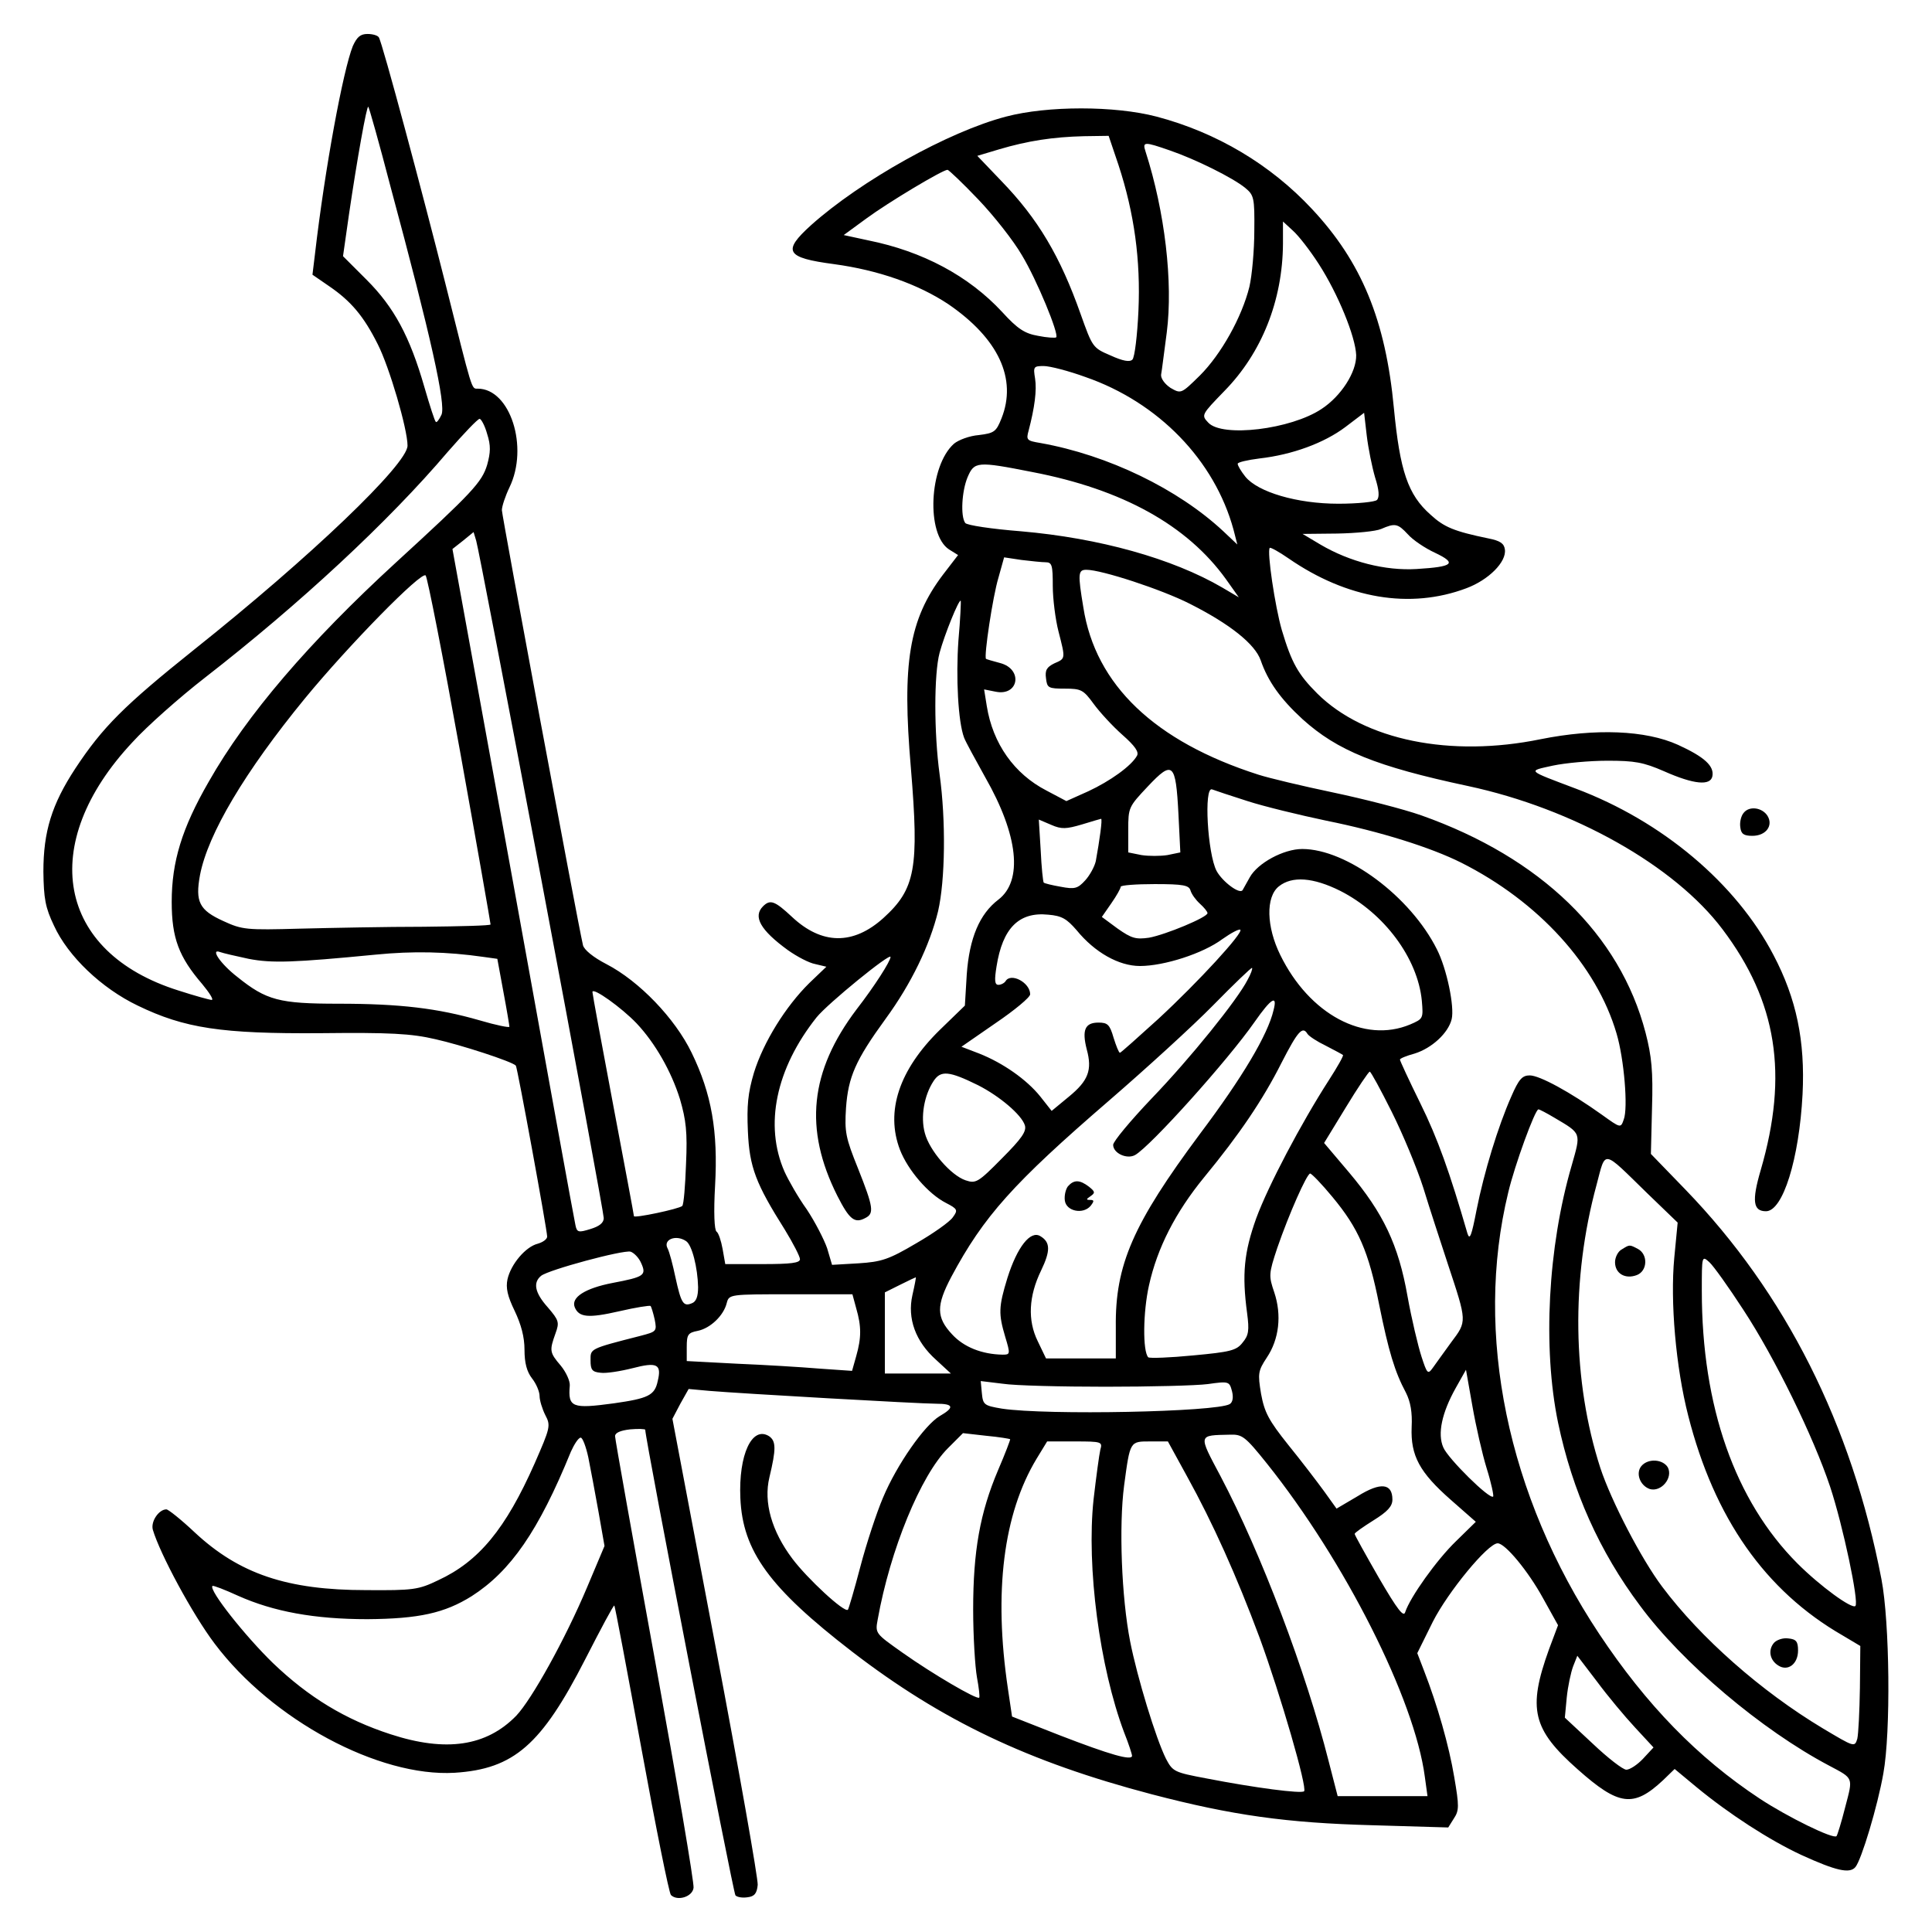 <svg width="48" height="48" viewBox="0 0 48 48" fill="none" xmlns="http://www.w3.org/2000/svg">
<path d="M8.766 1.144C8.522 1.753 8.072 4.19 7.828 6.29L7.763 6.825L8.184 7.115C8.719 7.481 9.037 7.856 9.384 8.55C9.675 9.122 10.125 10.659 10.125 11.072C10.125 11.531 7.716 13.837 4.819 16.143C3.084 17.531 2.55 18.065 1.875 19.087C1.284 19.987 1.078 20.662 1.078 21.656C1.087 22.322 1.125 22.547 1.341 22.997C1.688 23.756 2.522 24.553 3.422 24.984C4.584 25.547 5.503 25.687 7.969 25.669C9.684 25.65 10.219 25.678 10.819 25.819C11.447 25.959 12.722 26.372 12.816 26.475C12.853 26.512 13.594 30.562 13.594 30.722C13.594 30.787 13.491 30.862 13.359 30.9C13.059 30.975 12.694 31.406 12.609 31.781C12.562 31.997 12.609 32.203 12.787 32.569C12.947 32.906 13.031 33.215 13.031 33.534C13.031 33.862 13.088 34.078 13.219 34.247C13.322 34.378 13.406 34.575 13.406 34.687C13.406 34.79 13.472 35.006 13.547 35.156C13.688 35.419 13.669 35.475 13.284 36.356C12.562 37.987 11.897 38.794 10.884 39.262C10.397 39.497 10.266 39.515 9.094 39.506C7.134 39.506 5.944 39.103 4.838 38.072C4.5 37.753 4.181 37.5 4.134 37.5C3.947 37.5 3.741 37.8 3.797 38.006C3.975 38.606 4.781 40.106 5.334 40.837C6.759 42.731 9.412 44.156 11.297 44.044C12.769 43.95 13.453 43.35 14.541 41.222C14.925 40.472 15.244 39.872 15.262 39.89C15.281 39.9 15.581 41.512 15.938 43.453C16.294 45.403 16.622 47.034 16.669 47.081C16.828 47.24 17.203 47.128 17.231 46.903C17.25 46.79 16.819 44.25 16.275 41.259C15.731 38.269 15.281 35.756 15.281 35.681C15.281 35.597 15.412 35.54 15.656 35.512C15.863 35.493 16.031 35.503 16.031 35.522C16.031 35.765 18.216 47.034 18.272 47.09C18.319 47.137 18.45 47.156 18.572 47.137C18.741 47.118 18.806 47.044 18.825 46.828C18.834 46.669 18.366 44.006 17.775 40.894L16.706 35.25L16.903 34.875L17.109 34.509L17.625 34.556C18.403 34.622 22.847 34.875 23.259 34.875C23.7 34.875 23.719 34.968 23.344 35.184C22.969 35.409 22.284 36.384 21.938 37.209C21.778 37.584 21.525 38.353 21.375 38.925C21.225 39.497 21.084 39.975 21.066 39.993C20.981 40.078 20.053 39.215 19.688 38.728C19.172 38.044 18.966 37.322 19.116 36.703C19.284 36 19.284 35.803 19.106 35.681C18.684 35.419 18.347 36.14 18.394 37.218C18.45 38.54 19.116 39.45 21.169 41.034C23.4 42.75 25.547 43.772 28.613 44.578C30.619 45.103 31.969 45.29 34.087 45.347L35.981 45.403L36.122 45.178C36.253 44.981 36.253 44.868 36.131 44.156C36 43.368 35.709 42.356 35.381 41.512L35.212 41.072L35.597 40.294C35.972 39.553 36.966 38.343 37.209 38.343C37.397 38.343 37.969 39.037 38.334 39.703L38.709 40.378L38.484 40.978C37.95 42.459 38.072 42.965 39.197 43.959C40.219 44.868 40.584 44.915 41.316 44.231L41.606 43.95L42.159 44.409C42.956 45.065 43.95 45.712 44.756 46.087C45.619 46.481 45.956 46.556 46.097 46.387C46.247 46.209 46.65 44.868 46.791 44.062C46.978 43.04 46.95 40.303 46.744 39.234C46.003 35.39 44.362 32.128 41.869 29.55L41.016 28.669L41.044 27.525C41.072 26.615 41.034 26.24 40.884 25.659C40.247 23.212 38.278 21.309 35.316 20.259C34.866 20.1 33.872 19.847 33.112 19.687C32.353 19.528 31.528 19.331 31.266 19.247C28.688 18.422 27.216 17.015 26.916 15.094C26.775 14.25 26.784 14.156 26.991 14.156C27.366 14.156 28.856 14.643 29.559 15C30.562 15.506 31.181 16.003 31.322 16.406C31.5 16.922 31.809 17.362 32.362 17.869C33.225 18.647 34.181 19.04 36.469 19.528C39.094 20.09 41.606 21.506 42.797 23.09C44.147 24.881 44.438 26.69 43.744 29.072C43.519 29.84 43.556 30.093 43.875 30.093C44.297 30.093 44.7 28.79 44.784 27.187C44.85 25.865 44.634 24.815 44.062 23.728C43.134 21.947 41.297 20.4 39.15 19.593C37.913 19.125 37.95 19.162 38.578 19.022C38.888 18.956 39.497 18.9 39.938 18.9C40.612 18.9 40.828 18.937 41.344 19.162C42.084 19.49 42.497 19.528 42.544 19.284C42.591 19.031 42.347 18.806 41.691 18.506C40.884 18.14 39.638 18.093 38.278 18.365C36.038 18.825 33.9 18.393 32.728 17.231C32.25 16.753 32.091 16.472 31.847 15.656C31.678 15.075 31.472 13.687 31.547 13.612C31.566 13.594 31.772 13.706 32.016 13.875C33.469 14.878 35.034 15.14 36.431 14.615C36.984 14.409 37.434 13.959 37.388 13.65C37.369 13.5 37.266 13.434 36.984 13.378C36.122 13.2 35.878 13.097 35.541 12.787C34.978 12.29 34.781 11.7 34.631 10.143C34.425 7.95 33.825 6.506 32.597 5.194C31.566 4.087 30.225 3.29 28.734 2.897C27.694 2.625 26.025 2.625 24.994 2.897C23.559 3.272 21.384 4.49 20.147 5.597C19.434 6.244 19.519 6.403 20.719 6.562C21.825 6.712 22.809 7.059 23.559 7.556C24.806 8.409 25.275 9.412 24.881 10.397C24.75 10.725 24.703 10.762 24.319 10.809C24.084 10.828 23.812 10.931 23.7 11.025C23.081 11.578 23.006 13.275 23.578 13.65L23.803 13.79L23.428 14.278C22.584 15.393 22.406 16.472 22.631 19.087C22.837 21.572 22.744 22.087 21.947 22.809C21.197 23.484 20.419 23.475 19.678 22.781C19.247 22.378 19.134 22.34 18.956 22.518C18.703 22.772 18.891 23.109 19.575 23.606C19.8 23.765 20.1 23.925 20.259 23.953L20.531 24.018L20.109 24.422C19.519 25.003 18.966 25.893 18.731 26.653C18.581 27.159 18.553 27.468 18.581 28.106C18.619 28.997 18.778 29.409 19.5 30.553C19.706 30.89 19.875 31.218 19.875 31.284C19.875 31.378 19.65 31.406 18.947 31.406H18.019L17.953 31.031C17.916 30.825 17.85 30.628 17.803 30.6C17.747 30.562 17.728 30.122 17.766 29.456C17.841 28.106 17.681 27.178 17.184 26.156C16.772 25.303 15.881 24.375 15.066 23.953C14.738 23.784 14.512 23.597 14.484 23.484C14.334 22.828 12.469 12.806 12.469 12.675C12.469 12.581 12.553 12.328 12.656 12.112C13.144 11.109 12.675 9.656 11.869 9.656C11.709 9.656 11.747 9.759 11.062 7.031C10.509 4.837 9.497 1.05 9.412 0.928C9.384 0.881 9.262 0.844 9.131 0.844C8.953 0.844 8.869 0.919 8.766 1.144ZM9.703 4.64C10.706 8.362 11.081 10.05 10.969 10.303C10.912 10.425 10.847 10.509 10.828 10.481C10.8 10.462 10.678 10.078 10.547 9.628C10.181 8.353 9.787 7.631 9.113 6.956L8.522 6.365L8.672 5.315C8.869 3.975 9.113 2.606 9.15 2.653C9.169 2.662 9.422 3.562 9.703 4.64ZM27.788 4.097C28.181 5.297 28.341 6.459 28.284 7.725C28.256 8.334 28.191 8.878 28.134 8.934C28.069 9 27.9 8.972 27.591 8.831C27.15 8.644 27.141 8.625 26.85 7.809C26.344 6.375 25.791 5.437 24.872 4.49L24.281 3.872L24.816 3.712C25.538 3.497 26.166 3.403 26.925 3.384L27.544 3.375L27.788 4.097ZM29.072 3.74C29.7 3.956 30.628 4.415 30.938 4.669C31.153 4.847 31.172 4.912 31.163 5.728C31.163 6.215 31.106 6.844 31.041 7.125C30.853 7.884 30.337 8.803 29.812 9.328C29.344 9.787 29.344 9.787 29.081 9.637C28.941 9.544 28.837 9.403 28.847 9.309C28.866 9.215 28.922 8.747 28.988 8.259C29.147 7.012 28.941 5.259 28.462 3.769C28.378 3.515 28.425 3.515 29.072 3.74ZM24.3 4.95C24.694 5.362 25.181 5.981 25.387 6.337C25.762 6.956 26.316 8.306 26.241 8.381C26.222 8.4 26.016 8.39 25.791 8.344C25.462 8.287 25.284 8.175 24.9 7.753C24.066 6.853 22.922 6.244 21.572 5.972L20.962 5.84L21.525 5.428C22.059 5.034 23.419 4.219 23.541 4.219C23.569 4.219 23.916 4.547 24.3 4.95ZM32.766 6.562C33.244 7.303 33.675 8.362 33.694 8.822C33.703 9.244 33.319 9.844 32.831 10.162C32.072 10.668 30.366 10.875 30.019 10.5C29.841 10.312 29.85 10.303 30.422 9.712C31.35 8.765 31.866 7.462 31.875 6.056V5.503L32.119 5.728C32.259 5.85 32.55 6.225 32.766 6.562ZM26.962 9.365C28.781 9.994 30.178 11.437 30.647 13.162L30.741 13.528L30.394 13.2C29.269 12.15 27.534 11.306 25.847 11.006C25.509 10.95 25.491 10.931 25.556 10.697C25.706 10.125 25.762 9.694 25.716 9.403C25.669 9.112 25.678 9.094 25.931 9.094C26.081 9.094 26.55 9.215 26.962 9.365ZM34.163 11.859C34.266 12.178 34.275 12.356 34.209 12.422C34.163 12.469 33.731 12.515 33.253 12.515C32.222 12.515 31.247 12.225 30.938 11.84C30.834 11.709 30.75 11.569 30.75 11.522C30.75 11.484 30.994 11.428 31.294 11.39C32.109 11.297 32.897 11.006 33.422 10.612L33.891 10.256L33.956 10.819C33.994 11.137 34.087 11.597 34.163 11.859ZM12.103 10.781C12.197 11.072 12.188 11.24 12.103 11.55C11.972 11.981 11.738 12.234 9.834 13.978C7.688 15.947 6.131 17.756 5.184 19.425C4.519 20.578 4.266 21.412 4.266 22.406C4.266 23.306 4.444 23.775 5.025 24.45C5.203 24.665 5.316 24.843 5.259 24.843C5.213 24.843 4.838 24.74 4.434 24.609C1.416 23.662 0.919 20.972 3.291 18.44C3.647 18.047 4.463 17.325 5.091 16.837C7.444 15.009 9.656 12.956 11.128 11.222C11.522 10.772 11.869 10.406 11.916 10.406C11.953 10.406 12.047 10.575 12.103 10.781ZM25.65 11.728C27.891 12.159 29.494 13.05 30.459 14.39L30.778 14.84L30.366 14.597C29.128 13.875 27.309 13.368 25.369 13.2C24.647 13.143 24.019 13.05 23.981 12.993C23.859 12.825 23.897 12.197 24.038 11.859C24.206 11.465 24.272 11.456 25.65 11.728ZM34.978 13.275C35.1 13.415 35.409 13.622 35.653 13.734C36.206 13.997 36.112 14.081 35.194 14.137C34.416 14.184 33.534 13.959 32.803 13.528L32.362 13.265L33.225 13.256C33.694 13.247 34.181 13.2 34.312 13.143C34.659 12.993 34.725 13.003 34.978 13.275ZM13.453 21.872C14.306 26.39 15 30.169 15 30.262C15 30.384 14.887 30.468 14.672 30.534C14.372 30.628 14.334 30.619 14.297 30.44C14.269 30.328 13.575 26.503 12.75 21.937L11.241 13.64L11.503 13.434L11.766 13.219L11.831 13.434C11.869 13.547 12.6 17.343 13.453 21.872ZM25.978 13.969C26.137 13.969 26.156 14.043 26.156 14.559C26.156 14.878 26.222 15.393 26.297 15.684C26.475 16.378 26.475 16.359 26.194 16.481C26.006 16.575 25.959 16.65 25.988 16.856C26.016 17.09 26.044 17.109 26.456 17.109C26.859 17.109 26.916 17.137 27.169 17.484C27.319 17.69 27.637 18.037 27.881 18.253C28.2 18.534 28.303 18.684 28.247 18.778C28.106 19.031 27.581 19.406 27.038 19.659L26.494 19.903L25.997 19.64C25.2 19.228 24.666 18.478 24.516 17.54L24.45 17.128L24.731 17.184C25.312 17.306 25.425 16.622 24.844 16.472C24.666 16.425 24.506 16.378 24.497 16.369C24.441 16.312 24.666 14.812 24.806 14.353L24.947 13.847L25.378 13.912C25.613 13.94 25.884 13.969 25.978 13.969ZM11.428 18.656C11.85 21 12.188 22.94 12.188 22.968C12.188 22.997 11.438 23.015 10.528 23.025C9.609 23.025 8.231 23.053 7.453 23.072C6.122 23.109 6.019 23.1 5.55 22.884C4.95 22.612 4.847 22.406 4.969 21.74C5.166 20.718 6.084 19.172 7.575 17.353C8.662 16.031 10.472 14.184 10.575 14.297C10.622 14.353 11.006 16.312 11.428 18.656ZM23.812 15.909C23.747 16.828 23.803 17.934 23.953 18.328C23.991 18.431 24.234 18.872 24.478 19.312C25.303 20.756 25.416 21.881 24.806 22.35C24.337 22.706 24.084 23.306 24.019 24.206L23.972 24.984L23.344 25.593C22.341 26.578 21.994 27.609 22.359 28.565C22.556 29.072 23.062 29.662 23.503 29.887C23.794 30.037 23.803 30.065 23.672 30.244C23.597 30.356 23.184 30.647 22.762 30.89C22.078 31.294 21.9 31.35 21.328 31.387L20.672 31.425L20.55 31.012C20.475 30.797 20.25 30.356 20.044 30.047C19.828 29.747 19.584 29.315 19.491 29.109C18.984 27.956 19.275 26.55 20.288 25.275C20.569 24.928 22.125 23.662 22.125 23.775C22.125 23.878 21.731 24.497 21.281 25.078C20.119 26.615 19.969 28.05 20.803 29.709C21.103 30.3 21.234 30.403 21.497 30.262C21.722 30.15 21.703 30 21.319 29.034C21.009 28.265 20.981 28.125 21.019 27.525C21.075 26.756 21.253 26.343 22.003 25.312C22.641 24.44 23.1 23.484 23.306 22.64C23.484 21.872 23.503 20.381 23.344 19.237C23.203 18.206 23.203 16.744 23.344 16.218C23.466 15.768 23.822 14.887 23.869 14.925C23.878 14.944 23.859 15.384 23.812 15.909ZM29.278 20.222L29.325 21.178L29.006 21.244C28.828 21.272 28.538 21.272 28.359 21.244L28.031 21.178V20.615C28.031 20.062 28.041 20.044 28.519 19.537C29.137 18.881 29.212 18.947 29.278 20.222ZM30.994 19.903C31.397 20.034 32.288 20.25 32.953 20.39C34.303 20.662 35.55 21.056 36.3 21.431C38.222 22.397 39.666 23.981 40.163 25.678C40.35 26.306 40.453 27.534 40.341 27.815C40.266 28.031 40.266 28.031 39.797 27.694C39.009 27.131 38.25 26.718 38.006 26.718C37.819 26.718 37.734 26.812 37.547 27.244C37.219 27.984 36.872 29.119 36.684 30.065C36.562 30.694 36.516 30.825 36.459 30.647C36.019 29.128 35.719 28.284 35.288 27.412C35.006 26.84 34.781 26.353 34.781 26.325C34.781 26.297 34.941 26.231 35.147 26.175C35.569 26.044 35.981 25.669 36.066 25.322C36.141 25.012 35.944 24.065 35.7 23.587C35.044 22.275 33.459 21.093 32.353 21.093C31.894 21.093 31.247 21.44 31.05 21.797C30.966 21.947 30.881 22.097 30.872 22.115C30.797 22.228 30.366 21.9 30.225 21.637C30 21.206 29.906 19.537 30.113 19.612C30.188 19.64 30.581 19.772 30.994 19.903ZM26.878 20.484C27.122 20.409 27.347 20.343 27.356 20.343C27.394 20.343 27.319 20.878 27.225 21.393C27.197 21.525 27.075 21.75 26.962 21.872C26.775 22.078 26.7 22.097 26.353 22.031C26.137 21.994 25.95 21.947 25.931 21.928C25.913 21.909 25.875 21.544 25.856 21.131L25.809 20.362L26.119 20.494C26.372 20.606 26.494 20.597 26.878 20.484ZM33.3 22.134C34.388 22.687 35.222 23.803 35.325 24.862C35.362 25.303 35.362 25.312 35.034 25.453C33.891 25.931 32.531 25.2 31.809 23.728C31.462 23.025 31.444 22.284 31.772 22.022C32.1 21.759 32.625 21.797 33.3 22.134ZM29.578 22.125C29.606 22.218 29.709 22.359 29.812 22.453C29.916 22.547 30 22.65 30 22.687C30 22.79 28.959 23.222 28.547 23.297C28.219 23.343 28.116 23.315 27.769 23.072L27.375 22.781L27.609 22.444C27.741 22.256 27.844 22.069 27.844 22.031C27.844 21.994 28.219 21.965 28.688 21.965C29.4 21.965 29.541 21.994 29.578 22.125ZM26.747 23.109C27.197 23.662 27.797 24 28.322 24C28.922 24 29.887 23.69 30.366 23.334C30.591 23.175 30.788 23.072 30.816 23.1C30.891 23.175 29.784 24.384 28.781 25.312C28.275 25.772 27.844 26.156 27.825 26.156C27.797 26.156 27.731 25.987 27.666 25.781C27.572 25.453 27.516 25.406 27.291 25.406C26.953 25.406 26.878 25.593 27 26.072C27.141 26.587 27.038 26.85 26.559 27.244L26.128 27.6L25.847 27.244C25.509 26.822 24.919 26.409 24.328 26.175L23.887 26.006L24.741 25.415C25.209 25.097 25.594 24.778 25.594 24.703C25.594 24.412 25.116 24.159 24.984 24.375C24.956 24.422 24.872 24.468 24.806 24.468C24.712 24.468 24.703 24.356 24.759 24.009C24.909 23.062 25.312 22.65 26.044 22.725C26.381 22.753 26.503 22.828 26.747 23.109ZM6.178 23.822C6.759 23.934 7.294 23.915 9.328 23.718C10.266 23.625 11.1 23.643 12.019 23.775L12.356 23.822L12.506 24.637C12.591 25.087 12.656 25.481 12.656 25.509C12.656 25.537 12.328 25.472 11.916 25.35C10.875 25.05 9.938 24.937 8.409 24.937C6.938 24.937 6.619 24.853 5.897 24.272C5.484 23.953 5.213 23.559 5.466 23.653C5.541 23.681 5.869 23.756 6.178 23.822ZM30.994 24.347C30.741 24.843 29.578 26.287 28.613 27.29C28.087 27.843 27.656 28.359 27.656 28.444C27.656 28.65 27.994 28.809 28.2 28.697C28.584 28.481 30.506 26.343 31.172 25.387C31.584 24.797 31.744 24.703 31.641 25.097C31.5 25.706 30.863 26.775 29.812 28.172C28.153 30.403 27.703 31.425 27.722 32.972V33.75H26.859H25.988L25.781 33.319C25.528 32.803 25.556 32.203 25.866 31.565C26.1 31.078 26.1 30.862 25.847 30.712C25.603 30.562 25.275 30.975 25.031 31.744C24.806 32.475 24.806 32.644 24.975 33.215C25.106 33.647 25.097 33.656 24.909 33.656C24.394 33.647 23.944 33.468 23.653 33.15C23.259 32.728 23.259 32.437 23.634 31.725C24.441 30.215 25.172 29.4 27.562 27.337C28.462 26.559 29.625 25.5 30.141 24.975C30.656 24.45 31.087 24.037 31.106 24.047C31.125 24.065 31.078 24.197 30.994 24.347ZM15.816 25.425C16.275 25.912 16.678 26.615 16.894 27.309C17.044 27.825 17.081 28.125 17.044 28.922C17.025 29.456 16.988 29.925 16.95 29.962C16.866 30.037 15.75 30.272 15.75 30.215C15.75 30.187 15.516 28.94 15.234 27.45C14.953 25.959 14.719 24.694 14.719 24.647C14.719 24.515 15.45 25.04 15.816 25.425ZM32.484 25.687C32.522 25.744 32.719 25.875 32.934 25.978C33.15 26.09 33.347 26.194 33.366 26.212C33.384 26.231 33.225 26.512 33.019 26.831C32.325 27.909 31.509 29.456 31.209 30.272C30.909 31.115 30.853 31.65 30.984 32.625C31.041 33.056 31.022 33.178 30.872 33.356C30.722 33.553 30.562 33.59 29.644 33.675C29.072 33.731 28.566 33.75 28.528 33.722C28.387 33.572 28.397 32.597 28.547 31.931C28.753 31.003 29.203 30.122 29.916 29.25C30.797 28.181 31.378 27.319 31.837 26.409C32.241 25.622 32.362 25.481 32.484 25.687ZM24.3 26.962C24.834 27.234 25.378 27.694 25.462 27.956C25.509 28.106 25.387 28.284 24.891 28.781C24.3 29.381 24.244 29.409 23.991 29.325C23.625 29.203 23.091 28.584 22.978 28.153C22.866 27.75 22.959 27.215 23.194 26.859C23.372 26.587 23.578 26.606 24.3 26.962ZM34.575 27.619C34.847 28.162 35.203 29.015 35.362 29.512C35.513 30.009 35.794 30.862 35.972 31.406C36.45 32.85 36.45 32.822 36.056 33.347C35.878 33.59 35.672 33.881 35.597 33.984C35.475 34.153 35.456 34.134 35.316 33.703C35.231 33.44 35.072 32.775 34.969 32.203C34.744 30.928 34.369 30.14 33.516 29.128L32.897 28.397L33.441 27.506C33.731 27.028 34.003 26.625 34.031 26.625C34.059 26.625 34.303 27.075 34.575 27.619ZM38.616 27.768C39.3 28.172 39.281 28.134 39.047 28.959C38.456 30.984 38.325 33.487 38.709 35.343C39.066 37.05 39.741 38.55 40.744 39.89C41.794 41.315 43.772 42.984 45.441 43.865C46.059 44.194 46.041 44.147 45.844 44.897C45.75 45.272 45.647 45.6 45.628 45.618C45.553 45.703 44.409 45.14 43.725 44.69C42.178 43.669 40.903 42.356 39.731 40.593C37.453 37.162 36.619 33.131 37.472 29.625C37.631 28.95 38.138 27.562 38.222 27.562C38.25 27.562 38.428 27.656 38.616 27.768ZM40.922 29.643L41.681 30.375L41.597 31.247C41.494 32.334 41.634 33.965 41.944 35.175C42.591 37.715 43.856 39.525 45.778 40.631L46.219 40.894L46.209 41.934C46.2 42.515 46.172 43.078 46.144 43.2C46.078 43.415 46.069 43.406 45.281 42.937C43.753 42.019 42.253 40.697 41.297 39.422C40.781 38.737 40.031 37.294 39.759 36.468C39.066 34.322 39.028 31.781 39.666 29.437C39.9 28.556 39.797 28.547 40.922 29.643ZM33.103 29.737C33.75 30.515 34.003 31.087 34.266 32.419C34.5 33.572 34.65 34.078 34.931 34.603C35.044 34.828 35.091 35.09 35.072 35.456C35.044 36.169 35.269 36.581 36.047 37.265L36.666 37.809L36.178 38.287C35.691 38.756 35.034 39.684 34.913 40.05C34.875 40.19 34.725 40.003 34.256 39.197C33.928 38.625 33.656 38.137 33.656 38.109C33.656 38.081 33.872 37.931 34.125 37.772C34.472 37.556 34.594 37.425 34.594 37.256C34.594 36.853 34.303 36.815 33.731 37.172L33.206 37.481L32.897 37.05C32.719 36.806 32.325 36.29 32.006 35.897C31.519 35.287 31.416 35.09 31.331 34.631C31.247 34.125 31.256 34.059 31.472 33.731C31.781 33.272 31.847 32.672 31.659 32.109C31.519 31.697 31.519 31.65 31.734 31.003C32.025 30.159 32.466 29.165 32.55 29.156C32.587 29.156 32.841 29.419 33.103 29.737ZM17.044 30.834C17.194 30.928 17.334 31.5 17.344 31.978C17.344 32.212 17.297 32.343 17.184 32.381C16.978 32.465 16.922 32.381 16.781 31.734C16.716 31.425 16.631 31.097 16.584 31.012C16.472 30.797 16.791 30.665 17.044 30.834ZM15.928 31.378C16.069 31.687 16.003 31.725 15.216 31.875C14.541 32.006 14.184 32.231 14.278 32.475C14.381 32.728 14.606 32.756 15.384 32.578C15.787 32.484 16.144 32.428 16.163 32.447C16.181 32.465 16.228 32.615 16.266 32.784C16.322 33.075 16.312 33.084 15.919 33.187C14.634 33.515 14.672 33.506 14.672 33.797C14.672 34.031 14.709 34.087 14.925 34.106C15.056 34.125 15.412 34.069 15.713 33.993C16.322 33.834 16.444 33.89 16.341 34.312C16.266 34.669 16.106 34.743 15.253 34.865C14.213 35.006 14.109 34.968 14.156 34.425C14.166 34.312 14.062 34.087 13.931 33.928C13.65 33.6 13.65 33.553 13.8 33.131C13.903 32.85 13.884 32.803 13.613 32.484C13.284 32.118 13.238 31.865 13.444 31.697C13.631 31.547 15.478 31.05 15.666 31.097C15.75 31.125 15.872 31.247 15.928 31.378ZM43.312 32.54C44.1 33.74 45.056 35.7 45.469 36.937C45.788 37.903 46.191 39.806 46.097 39.9C46.013 39.984 45.225 39.412 44.653 38.84C43.106 37.284 42.281 34.95 42.281 32.072C42.281 31.2 42.281 31.19 42.469 31.359C42.572 31.453 42.947 31.978 43.312 32.54ZM22.669 32.175C22.538 32.756 22.744 33.328 23.259 33.787L23.625 34.125H22.809H21.984V33.112V32.109L22.359 31.922C22.566 31.819 22.744 31.734 22.753 31.734C22.762 31.734 22.725 31.931 22.669 32.175ZM21.272 32.503C21.403 32.953 21.403 33.234 21.272 33.694L21.169 34.059L20.363 34.003C19.913 33.965 18.984 33.909 18.309 33.881L17.062 33.815V33.468C17.062 33.159 17.091 33.112 17.334 33.065C17.653 33 17.981 32.681 18.056 32.372C18.113 32.156 18.131 32.156 19.65 32.156H21.178L21.272 32.503ZM36.938 36.487C37.05 36.843 37.116 37.162 37.097 37.181C37.013 37.265 35.972 36.234 35.859 35.962C35.709 35.625 35.822 35.1 36.169 34.481L36.422 34.031L36.581 34.931C36.666 35.419 36.825 36.122 36.938 36.487ZM27.469 34.453C28.575 34.453 29.719 34.425 30.009 34.387C30.534 34.312 30.544 34.322 30.609 34.565C30.647 34.715 30.628 34.837 30.553 34.884C30.225 35.081 26.006 35.165 24.891 34.997C24.45 34.922 24.422 34.903 24.394 34.612L24.366 34.312L24.909 34.378C25.209 34.425 26.363 34.453 27.469 34.453ZM25.097 35.756C25.106 35.765 24.975 36.112 24.797 36.525C24.347 37.584 24.178 38.54 24.178 39.984C24.178 40.65 24.225 41.409 24.272 41.672C24.319 41.925 24.347 42.159 24.328 42.178C24.272 42.234 23.166 41.587 22.425 41.062C21.75 40.584 21.741 40.584 21.806 40.237C22.116 38.503 22.875 36.656 23.55 35.981L23.925 35.606L24.506 35.672C24.816 35.7 25.087 35.747 25.097 35.756ZM31.472 36.356C33.413 38.784 35.147 42.215 35.4 44.147L35.466 44.625H34.35H33.234L33.009 43.753C32.447 41.531 31.331 38.587 30.328 36.684C29.766 35.625 29.756 35.662 30.562 35.644C30.863 35.634 30.938 35.69 31.472 36.356ZM14.616 36.206C14.672 36.478 14.784 37.087 14.869 37.556L15.019 38.409L14.588 39.431C14.044 40.725 13.209 42.225 12.825 42.628C12.084 43.387 11.081 43.537 9.703 43.087C8.578 42.722 7.669 42.169 6.778 41.315C6.094 40.65 5.184 39.506 5.278 39.403C5.297 39.384 5.588 39.497 5.916 39.647C6.797 40.04 7.809 40.228 9.131 40.228C10.406 40.218 11.044 40.078 11.719 39.656C12.684 39.037 13.378 38.044 14.184 36.065C14.269 35.878 14.372 35.718 14.428 35.718C14.475 35.718 14.559 35.944 14.616 36.206ZM27.337 36.019C27.309 36.14 27.234 36.694 27.169 37.256C26.991 38.925 27.319 41.419 27.928 43.04C28.041 43.322 28.125 43.584 28.125 43.622C28.125 43.753 27.572 43.593 26.334 43.115L25.144 42.647L25.041 41.953C24.684 39.553 24.928 37.612 25.753 36.243L26.016 35.812H26.709C27.375 35.812 27.394 35.822 27.337 36.019ZM29.494 36.684C30.131 37.837 30.722 39.15 31.294 40.687C31.819 42.122 32.484 44.419 32.4 44.503C32.334 44.569 31.181 44.419 29.972 44.184C29.175 44.034 29.137 44.015 28.969 43.697C28.716 43.19 28.256 41.681 28.078 40.781C27.863 39.684 27.797 37.912 27.928 36.909C28.078 35.794 28.069 35.812 28.584 35.812H29.016L29.494 36.684ZM40.622 42.919L41.081 43.415L40.819 43.697C40.678 43.847 40.491 43.968 40.406 43.968C40.322 43.968 39.947 43.678 39.572 43.322L38.878 42.675L38.925 42.178C38.953 41.897 39.028 41.55 39.084 41.4L39.188 41.137L39.675 41.775C39.938 42.131 40.369 42.647 40.622 42.919Z" fill="black"/>
<path d="M26.531 29.475C26.475 29.55 26.438 29.709 26.456 29.831C26.494 30.094 26.906 30.178 27.094 29.962C27.188 29.84 27.188 29.812 27.084 29.812C26.981 29.812 26.981 29.794 27.094 29.719C27.216 29.634 27.206 29.606 27.056 29.484C26.822 29.306 26.681 29.306 26.531 29.475Z" fill="black"/>
<path d="M40.294 31.04C40.2 31.087 40.125 31.237 40.125 31.359C40.125 31.64 40.378 31.79 40.669 31.678C40.931 31.575 40.95 31.172 40.697 31.031C40.481 30.918 40.491 30.918 40.294 31.04Z" fill="black"/>
<path d="M40.781 36.422C40.631 36.6 40.744 36.909 40.987 36.994C41.269 37.078 41.569 36.722 41.438 36.459C41.316 36.253 40.95 36.225 40.781 36.422Z" fill="black"/>
<path d="M44.072 40.818C43.922 40.996 43.969 41.25 44.184 41.381C44.419 41.531 44.672 41.343 44.672 41.006C44.672 40.781 44.625 40.725 44.428 40.706C44.297 40.687 44.138 40.743 44.072 40.818Z" fill="black"/>
<path d="M43.322 20.194C43.256 20.269 43.219 20.428 43.237 20.55C43.256 20.719 43.322 20.766 43.538 20.766C43.875 20.766 44.062 20.512 43.913 20.269C43.781 20.062 43.462 20.016 43.322 20.194Z" fill="black"/>
</svg>
